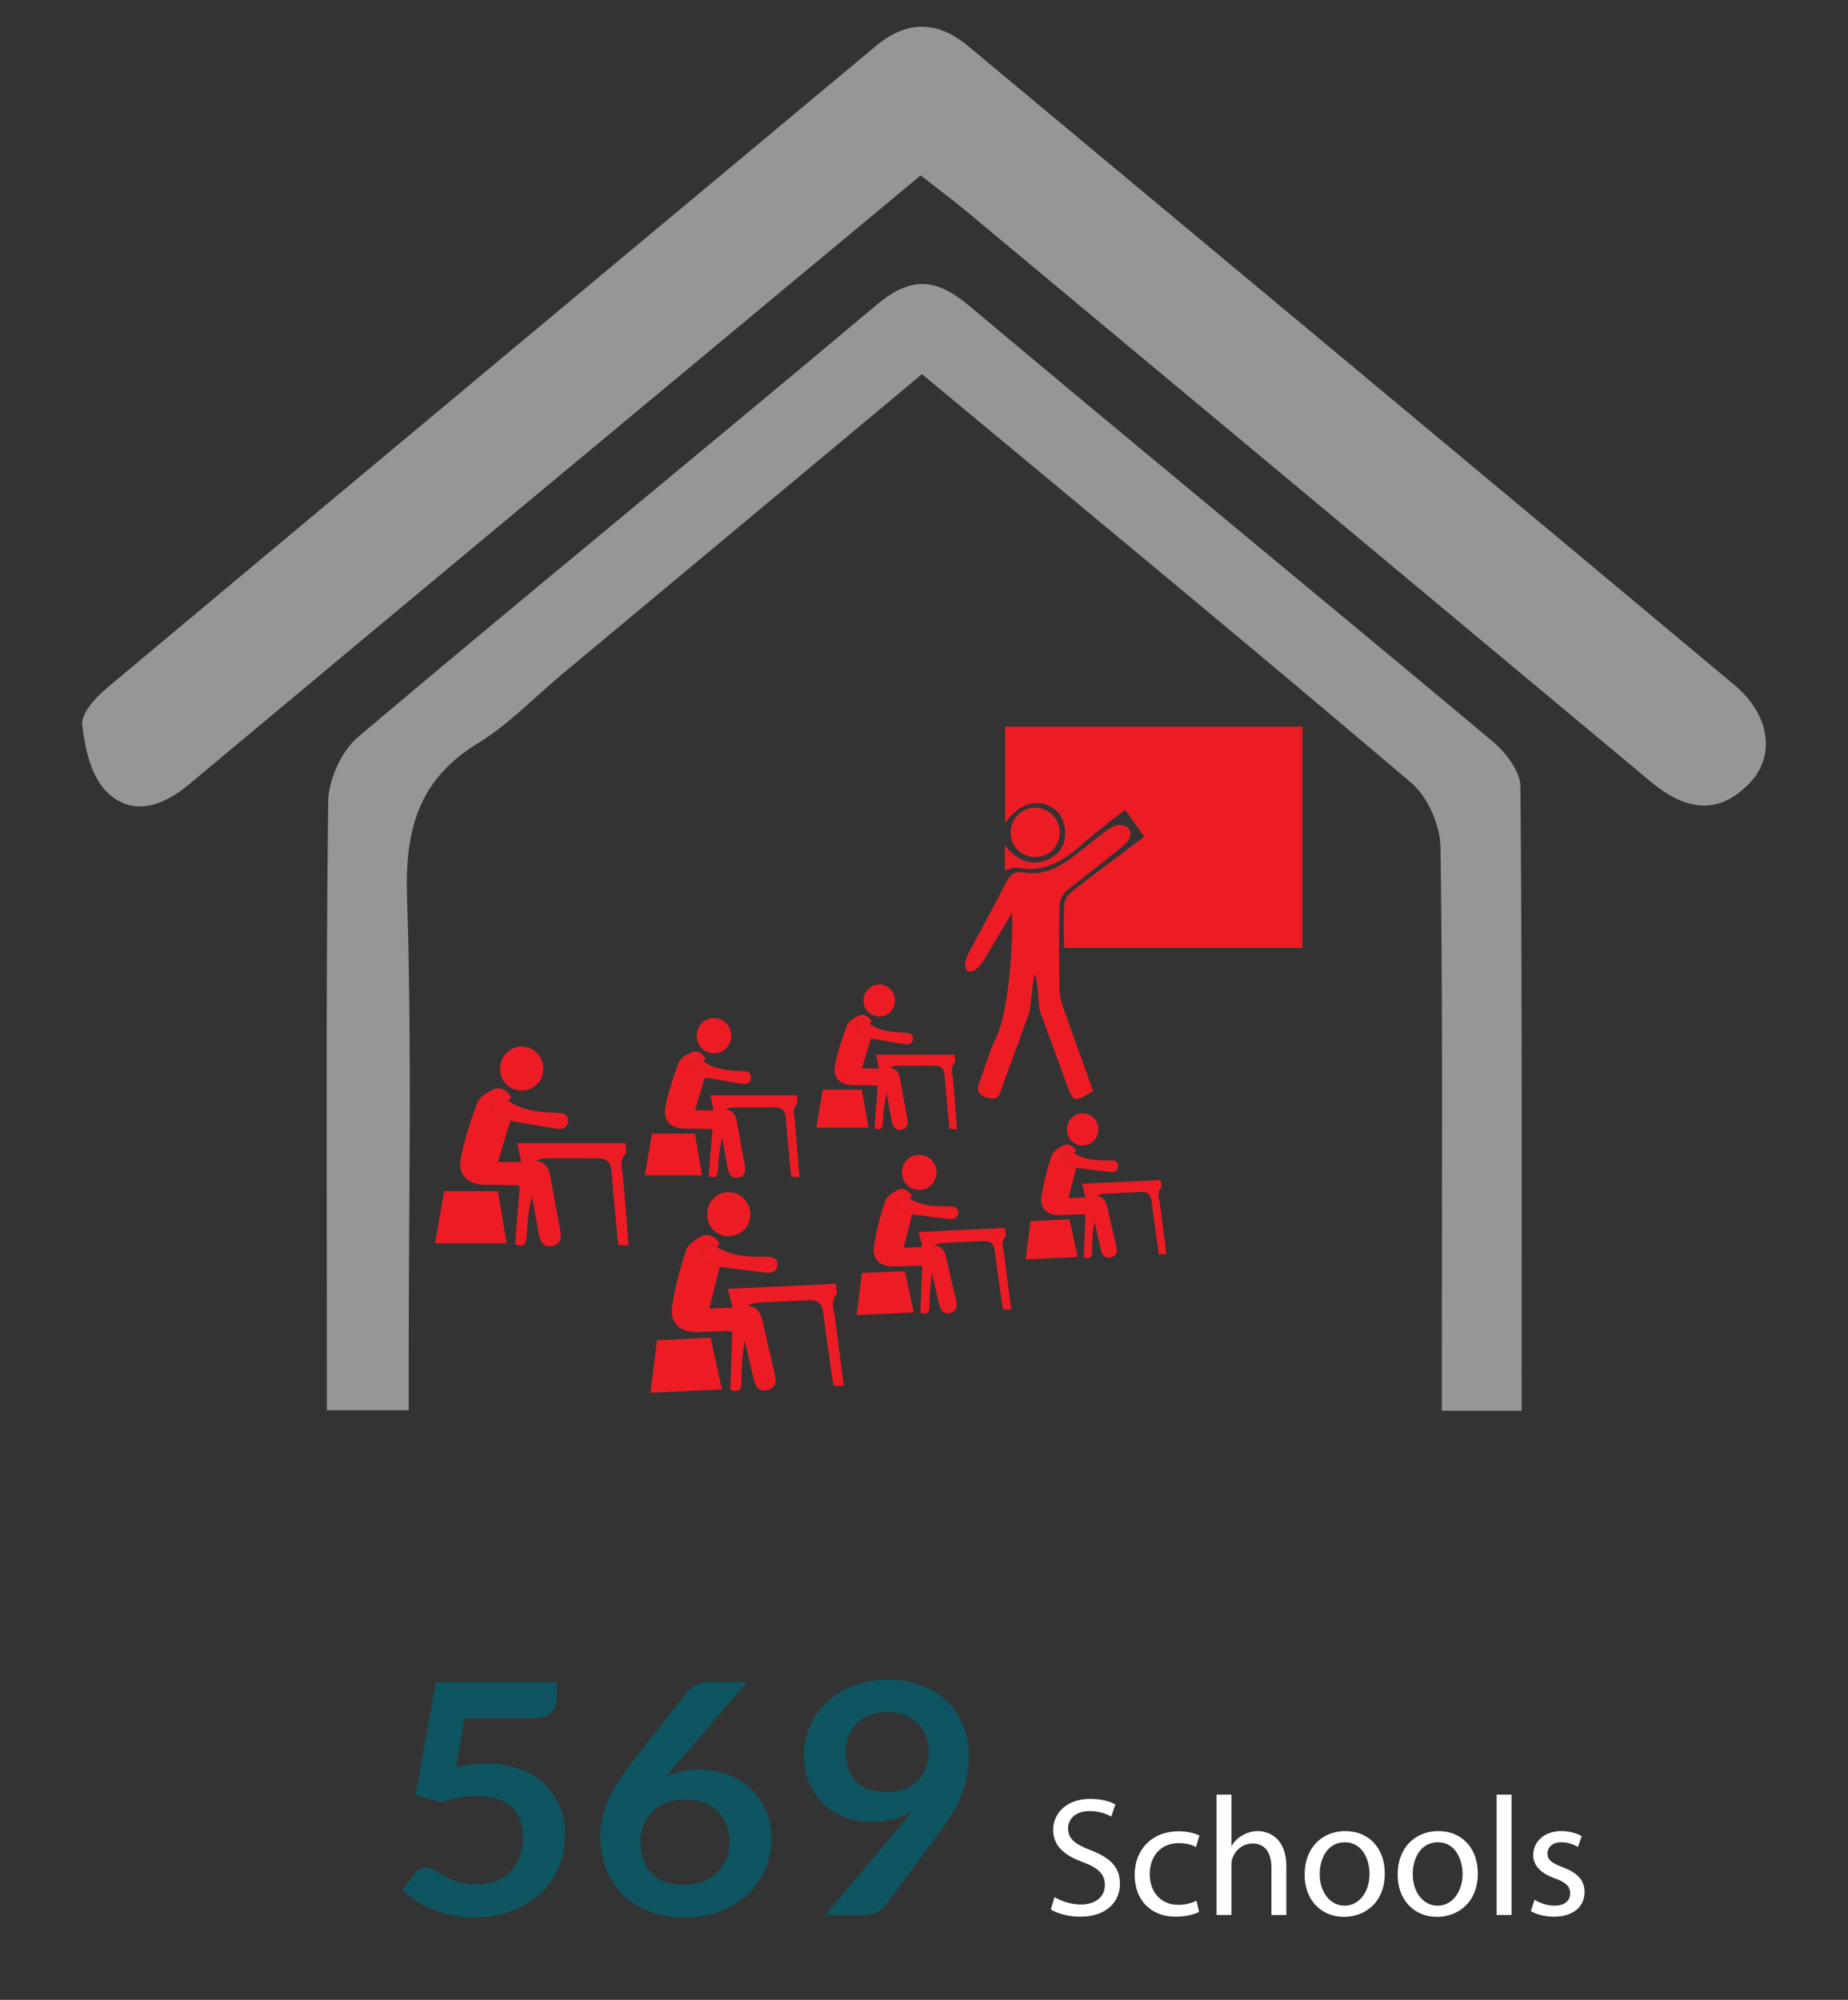 <?xml version="1.0" encoding="utf-8"?>
<!-- Generator: Adobe Illustrator 16.0.0, SVG Export Plug-In . SVG Version: 6.00 Build 0)  -->
<!DOCTYPE svg PUBLIC "-//W3C//DTD SVG 1.1//EN" "http://www.w3.org/Graphics/SVG/1.1/DTD/svg11.dtd">
<svg version="1.1" id="Layer_1" xmlns="http://www.w3.org/2000/svg" xmlns:xlink="http://www.w3.org/1999/xlink" x="0px" y="0px"
	 width="234.939px" height="254.188px" viewBox="0 0 234.939 254.188" enable-background="new 0 0 234.939 254.188"
	 xml:space="preserve">
<rect x="0" y="0" width="234.939" height="254.188" fill="#333333" stroke="none"/>
<g>
	<g>
		<path fill="#0E5461" d="M70.768,215.956c0,0.723-0.241,1.309-0.721,1.76c-0.481,0.449-1.28,0.676-2.399,0.676h-8.565l-1.119,6.18
			c1.406-0.271,2.69-0.408,3.852-0.408c1.636,0,3.074,0.232,4.315,0.695c1.241,0.465,2.284,1.105,3.131,1.924
			c0.846,0.818,1.485,1.777,1.915,2.875c0.431,1.1,0.646,2.283,0.646,3.551c0,1.57-0.291,3.002-0.872,4.299
			c-0.581,1.297-1.388,2.404-2.421,3.326c-1.033,0.92-2.256,1.633-3.669,2.139c-1.413,0.504-2.952,0.756-4.616,0.756
			c-0.976,0-1.901-0.096-2.776-0.285c-0.875-0.191-1.697-0.447-2.464-0.768s-1.478-0.689-2.13-1.105
			c-0.653-0.416-1.237-0.855-1.754-1.32l1.636-2.148c0.344-0.465,0.803-0.697,1.377-0.697c0.358,0,0.721,0.109,1.087,0.328
			s0.792,0.457,1.281,0.717c0.487,0.26,1.054,0.498,1.7,0.717c0.646,0.217,1.427,0.326,2.346,0.326c0.976,0,1.836-0.148,2.583-0.449
			c0.746-0.301,1.367-0.721,1.862-1.26c0.495-0.539,0.868-1.18,1.119-1.924c0.251-0.742,0.377-1.551,0.377-2.424
			c0-1.611-0.492-2.869-1.474-3.777c-0.983-0.906-2.429-1.361-4.337-1.361c-1.506,0-3.02,0.26-4.541,0.779l-3.314-0.9l2.583-14.369
			h15.366V215.956z"/>
		<path fill="#0E5461" d="M88.867,224.919c1.176,0,2.32,0.186,3.433,0.553c1.112,0.369,2.091,0.926,2.938,1.668
			c0.847,0.744,1.528,1.668,2.044,2.773s0.775,2.395,0.775,3.869c0,1.377-0.266,2.67-0.796,3.877
			c-0.531,1.209-1.277,2.262-2.238,3.162s-2.12,1.611-3.476,2.129c-1.356,0.52-2.852,0.777-4.487,0.777
			c-1.665,0-3.156-0.252-4.476-0.756c-1.32-0.506-2.447-1.211-3.379-2.119c-0.933-0.906-1.646-1.998-2.142-3.273
			c-0.495-1.277-0.742-2.691-0.742-4.248c0-1.391,0.297-2.82,0.893-4.287c0.595-1.467,1.517-2.992,2.765-4.574l7.425-9.477
			c0.258-0.326,0.635-0.605,1.13-0.838c0.495-0.232,1.065-0.35,1.711-0.35h4.734l-9.232,10.746c-0.201,0.232-0.391,0.449-0.57,0.654
			c-0.18,0.205-0.355,0.416-0.527,0.635c0.603-0.287,1.251-0.512,1.948-0.676C87.292,225.001,88.049,224.919,88.867,224.919z
			 M81.421,234.108c0,0.82,0.118,1.566,0.355,2.242s0.588,1.252,1.054,1.729c0.466,0.479,1.044,0.85,1.733,1.115
			c0.688,0.268,1.485,0.4,2.389,0.4c0.846,0,1.625-0.137,2.335-0.41c0.71-0.273,1.32-0.654,1.83-1.146
			c0.509-0.49,0.907-1.066,1.194-1.729c0.287-0.662,0.43-1.381,0.43-2.16c0-0.846-0.136-1.605-0.409-2.281
			c-0.273-0.676-0.66-1.248-1.162-1.719c-0.502-0.471-1.105-0.83-1.808-1.074c-0.703-0.246-1.478-0.369-2.324-0.369
			s-1.614,0.137-2.303,0.41c-0.688,0.271-1.28,0.65-1.775,1.135s-0.875,1.059-1.141,1.719
			C81.553,232.632,81.421,233.345,81.421,234.108z"/>
		<path fill="#0E5461" d="M110.818,231.593c-1.076,0-2.13-0.178-3.164-0.533s-1.955-0.891-2.766-1.607
			c-0.811-0.715-1.46-1.602-1.948-2.66c-0.488-1.057-0.731-2.295-0.731-3.715c0-1.322,0.258-2.564,0.775-3.725
			c0.516-1.158,1.241-2.176,2.173-3.049s2.052-1.562,3.357-2.066c1.305-0.506,2.748-0.758,4.326-0.758
			c1.593,0,3.024,0.238,4.293,0.717c1.27,0.477,2.353,1.145,3.25,2.006c0.896,0.859,1.585,1.889,2.066,3.09
			c0.48,1.201,0.721,2.518,0.721,3.949c0,0.914-0.083,1.781-0.248,2.6c-0.165,0.818-0.402,1.607-0.71,2.363
			c-0.309,0.758-0.678,1.494-1.108,2.211c-0.43,0.717-0.911,1.436-1.442,2.158l-7.124,9.66c-0.244,0.328-0.606,0.605-1.087,0.83
			s-1.029,0.338-1.646,0.338h-4.886l9.663-11.482c0.244-0.287,0.474-0.566,0.689-0.838c0.215-0.273,0.423-0.547,0.624-0.82
			c-0.718,0.438-1.506,0.768-2.367,0.994C112.669,231.479,111.765,231.593,110.818,231.593z M118.071,222.729
			c0-0.805-0.129-1.523-0.388-2.158s-0.624-1.17-1.098-1.607c-0.473-0.436-1.037-0.77-1.689-1.002s-1.366-0.348-2.141-0.348
			c-0.804,0-1.528,0.125-2.174,0.377c-0.646,0.254-1.194,0.605-1.646,1.055c-0.452,0.451-0.8,0.986-1.043,1.607
			c-0.244,0.621-0.366,1.299-0.366,2.035c0,1.652,0.448,2.91,1.345,3.777c0.896,0.865,2.17,1.299,3.82,1.299
			c0.861,0,1.625-0.129,2.292-0.389c0.667-0.26,1.23-0.613,1.689-1.064c0.459-0.451,0.807-0.982,1.043-1.596
			C117.953,224.101,118.071,223.44,118.071,222.729z"/>
		<path fill="#FFFFFF" d="M134.062,241.116c0.84,0.518,2.068,0.949,3.361,0.949c1.918,0,3.038-1.014,3.038-2.479
			c0-1.357-0.775-2.133-2.736-2.887c-2.37-0.84-3.835-2.068-3.835-4.115c0-2.262,1.875-3.943,4.697-3.943
			c1.487,0,2.564,0.346,3.21,0.711l-0.517,1.531c-0.474-0.26-1.444-0.689-2.758-0.689c-1.982,0-2.736,1.184-2.736,2.176
			c0,1.357,0.883,2.025,2.887,2.801c2.456,0.947,3.706,2.133,3.706,4.266c0,2.24-1.659,4.18-5.084,4.18
			c-1.4,0-2.93-0.41-3.706-0.926L134.062,241.116z"/>
		<path fill="#FFFFFF" d="M152.438,243.013c-0.496,0.26-1.594,0.604-2.995,0.604c-3.146,0-5.192-2.133-5.192-5.322
			c0-3.209,2.197-5.537,5.602-5.537c1.121,0,2.111,0.281,2.629,0.539l-0.431,1.465c-0.453-0.258-1.164-0.494-2.198-0.494
			c-2.392,0-3.684,1.766-3.684,3.941c0,2.414,1.551,3.9,3.62,3.9c1.077,0,1.788-0.281,2.327-0.518L152.438,243.013z"/>
		<path fill="#FFFFFF" d="M154.657,228.104h1.896v6.506h0.043c0.302-0.539,0.776-1.012,1.357-1.336
			c0.56-0.322,1.228-0.539,1.939-0.539c1.401,0,3.642,0.863,3.642,4.461v6.205h-1.896v-5.99c0-1.68-0.625-3.102-2.413-3.102
			c-1.228,0-2.198,0.861-2.542,1.895c-0.108,0.26-0.129,0.539-0.129,0.906v6.291h-1.896V228.104z"/>
		<path fill="#FFFFFF" d="M176.05,238.101c0,3.857-2.672,5.537-5.192,5.537c-2.823,0-4.999-2.068-4.999-5.365
			c0-3.49,2.284-5.537,5.171-5.537C174.025,232.735,176.05,234.911,176.05,238.101z M167.777,238.208
			c0,2.285,1.314,4.008,3.167,4.008c1.81,0,3.167-1.701,3.167-4.051c0-1.766-0.883-4.008-3.125-4.008
			C168.747,234.157,167.777,236.226,167.777,238.208z"/>
		<path fill="#FFFFFF" d="M187.877,238.101c0,3.857-2.672,5.537-5.192,5.537c-2.823,0-4.999-2.068-4.999-5.365
			c0-3.49,2.284-5.537,5.171-5.537C185.852,232.735,187.877,234.911,187.877,238.101z M179.604,238.208
			c0,2.285,1.314,4.008,3.167,4.008c1.81,0,3.167-1.701,3.167-4.051c0-1.766-0.883-4.008-3.125-4.008
			C180.574,234.157,179.604,236.226,179.604,238.208z"/>
		<path fill="#FFFFFF" d="M190.268,228.104h1.896v15.297h-1.896V228.104z"/>
		<path fill="#FFFFFF" d="M195.093,241.462c0.56,0.365,1.551,0.754,2.499,0.754c1.379,0,2.025-0.689,2.025-1.551
			c0-0.906-0.539-1.4-1.939-1.918c-1.875-0.668-2.758-1.701-2.758-2.951c0-1.682,1.357-3.061,3.598-3.061
			c1.056,0,1.982,0.303,2.563,0.646l-0.474,1.379c-0.41-0.258-1.164-0.604-2.133-0.604c-1.12,0-1.745,0.646-1.745,1.422
			c0,0.863,0.625,1.25,1.982,1.768c1.81,0.689,2.736,1.594,2.736,3.146c0,1.83-1.422,3.123-3.899,3.123
			c-1.142,0-2.198-0.279-2.93-0.711L195.093,241.462z"/>
	</g>
	<g>
		<path fill-rule="evenodd" clip-rule="evenodd" fill="#969696" d="M117.044,22.293c-17.007,14.134-33.818,28.101-50.618,42.074
			c-14.148,11.769-28.296,23.545-42.42,35.35c-3.353,2.812-7.261,4.117-10.482,0.885c-1.954-1.962-2.742-5.523-3.073-8.479
			c-0.156-1.422,1.667-3.437,3.067-4.614C46.097,60.239,78.74,33.048,111.367,5.836c3.923-3.271,7.805-3.236,11.721,0.022
			c32.473,27.062,64.975,54.091,97.407,81.201c4.521,3.781,5.271,8.988,1.952,12.457c-4.161,4.355-8.399,3.332-12.615-0.188
			c-28.953-24.165-57.933-48.296-86.913-72.428C121.12,25.401,119.233,24.005,117.044,22.293z"/>
		<path fill-rule="evenodd" clip-rule="evenodd" fill="#969696" d="M193.449,179.313c-3.707,0-6.47,0-10.146,0
			c0-2.521,0-4.82,0-7.119c0-21.482,0.138-42.969-0.167-64.443c-0.038-2.801-1.591-6.438-3.691-8.224
			c-20.463-17.396-41.195-34.48-62.232-51.973c-15.354,12.803-30.635,25.537-45.914,38.276c-3.487,2.907-6.686,6.291-10.518,8.626
			c-7.604,4.621-9.314,11.026-9.035,19.585c0.64,19.507,0.21,39.053,0.21,58.58c0,2.109,0,4.227,0,6.623c-3.604,0-6.56,0-10.401,0
			c0-2.232,0-4.318,0-6.408c0-23.65-0.129-47.299,0.168-70.948c0.034-2.797,1.675-6.424,3.792-8.214
			c21.85-18.453,44.024-36.526,65.924-54.926c4.386-3.682,7.56-3.435,11.829,0.16c22.08,18.55,44.377,36.822,66.487,55.321
			c1.666,1.396,3.52,3.794,3.539,5.742C193.528,126.187,193.449,152.407,193.449,179.313z"/>
		<g>
			<path fill-rule="evenodd" clip-rule="evenodd" fill="#ED1C24" d="M143.043,102.917c-0.597,0.457-3.889,2.993-5.269,4.215
				c-2.376,2.106-4.847,3.836-8.294,3.174c-0.514-0.099-1.104,0.185-1.735,0.307c0-1.205,0-2.367,0-3.136
				c3.029,3.706,5.847,1.651,6.542,1.1c1.553-1.235,1.413-4.155,0.099-5.44c-1.828-1.786-4.694-1.368-6.614,1.494
				c0-4.145,0-8.149,0-12.27c12.629,0,25.14,0,37.815,0c0,9.339,0,18.663,0,28.101c-10.058,0-20.055,0-30.324,0
				c0-2.002-0.08-3.852,0.052-5.686c0.034-0.531,0.56-1.14,1.02-1.511c2.333-1.865,6.767-5.107,9.138-6.923 M145.3,103.26
				c0.206-0.196,0.411-0.39,0.617-0.584"/>
			<path fill-rule="evenodd" clip-rule="evenodd" fill="#ED1C24" d="M138.976,138.66c-2.409,1.501-2.535,1.455-3.374-0.86
				c-1.113-3.084-2.251-6.161-3.385-9.238c-0.138-0.367-0.309-4.127-0.628-4.777c-0.32,0.666-0.575,4.462-0.724,4.871
				c-1.149,3.134-2.283,6.273-3.429,9.411c-0.342,0.929-0.438,1.96-2.028,1.414c-1.553-0.539-1.107-1.354-0.74-2.335
				c0.626-1.675,1.063-3.442,1.867-5.023c2.07-4.068,2.291-15.313,2.111-16.073c-1.214,1.97-2.54,4.311-3.626,6.057
				c-1.505,2.432-3.429,1.482-1.543-1.613c1.435-2.681,3.068-5.674,4.46-8.38c0.466-0.915,1.048-1.416,2.089-1.232
				c2.761,0.486,4.819-0.72,6.928-2.413c1.245-0.995,2.531-1.988,3.804-2.973c1.909-1.473,3.896-0.167,2.457,1.623
				c-0.327,0.409-5.062,4.046-7.521,5.992c-0.55,0.439-0.981,1.356-0.996,2.066c-0.08,3.569-0.062,7.036-0.012,10.553
				c0.012,0.754,0.197,1.534,0.449,2.249C136.396,131.562,137.701,135.127,138.976,138.66z"/>
			<path fill-rule="evenodd" clip-rule="evenodd" fill="#ED1C24" d="M134.729,105.836c-0.016,1.781-1.404,3.124-3.197,3.087
				c-1.724-0.038-3.018-1.344-3.052-3.061c-0.034-1.764,1.358-3.198,3.105-3.204C133.321,102.65,134.736,104.083,134.729,105.836z"
				/>
			<g>
				<path fill-rule="evenodd" clip-rule="evenodd" fill="#ED1C24" d="M110.526,130.12c0.099-0.103,0.295-0.267,0.271-0.307
					c-0.381-0.681-0.999-1.029-1.707-0.694c-0.556,0.263-1.229,0.7-1.423,1.218c-0.63,1.671-1.199,3.389-1.526,5.138
					c-0.289,1.541,0.678,2.424,2.272,2.436c0.993,0.01,1.986,0.022,2.979,0.042c0.054,0,0.103,0.057,0.205,0.114
					c-0.145,1.762-0.287,3.543-0.434,5.335c0.764,0.301,1.039,0.072,1.073-0.702c0.048-1.256,0.187-2.51,0.483-3.762
					c0.217,1.171,0.426,2.337,0.636,3.507c0.127,0.72,0.418,1.296,1.267,1.125c0.81-0.164,0.846-0.784,0.716-1.462
					c-0.305-1.617-0.604-3.232-0.883-4.852c-0.137-0.794-0.385-1.442-1.385-1.576c0.304-0.075,0.601-0.217,0.909-0.221
					c1.583-0.019,3.174,0.012,4.755-0.011c0.883-0.016,1.292,0.346,1.356,1.25c0.172,2.229,0.401,4.448,0.62,6.77
					c0.274,0.018,0.556,0.036,0.959,0.06c-0.183-2.223-0.35-4.346-0.526-6.474c-0.058-0.666-0.356-1.324,0.211-1.964
					c0.164-0.186,0.028-0.646,0.028-1.034c-3.328,0-6.574,0-10.009,0c0.12,0.616,0.23,1.14,0.356,1.744c-0.548,0-1.218,0-2.158,0
					c0.396-1.307,0.772-2.561,1.146-3.814c-0.468-0.214-1.005-0.351-1.389-0.672c-0.221-0.192-0.289-0.692-0.236-1.019
					c0.03-0.153,0.518-0.266,0.814-0.312C110.099,129.953,110.32,130.07,110.526,130.12z"/>
				<path fill-rule="evenodd" clip-rule="evenodd" fill="#ED1C24" d="M109.574,138.496c-1.689,0-3.288,0-4.972,0
					c-0.274,1.603-0.55,3.174-0.829,4.825c2.228,0,4.37,0,6.619,0C110.122,141.729,109.858,140.159,109.574,138.496z"/>
				<path fill-rule="evenodd" clip-rule="evenodd" fill="#ED1C24" d="M109.778,127.172c0.008,1.128,0.873,2.01,1.992,2.019
					c1.111,0.006,2.002-0.873,2.013-1.996c0.02-1.15-0.917-2.099-2.039-2.075C110.643,125.144,109.772,126.051,109.778,127.172z"/>
				<path fill-rule="evenodd" clip-rule="evenodd" fill="#ED1C24" d="M110.526,130.12c-0.206-0.05-0.427-0.167-0.617-0.137
					c-0.297,0.046-0.784,0.158-0.814,0.312c-0.053,0.326,0.016,0.826,0.236,1.019c0.384,0.321,0.921,0.458,1.389,0.672
					c1.428,0.247,2.847,0.514,4.275,0.736c0.539,0.083,1.067-0.082,1.073-0.718c0.01-0.64-0.504-0.732-1.052-0.75
					C113.442,131.201,111.876,131.083,110.526,130.12z"/>
				<path fill-rule="evenodd" clip-rule="evenodd" fill="#ED1C24" d="M89.395,134.89c0.103-0.116,0.317-0.295,0.295-0.337
					c-0.417-0.75-1.1-1.132-1.872-0.765c-0.616,0.289-1.352,0.769-1.566,1.339c-0.69,1.835-1.316,3.721-1.676,5.641
					c-0.314,1.693,0.745,2.663,2.494,2.677c1.093,0.01,2.185,0.024,3.271,0.044c0.062,0.002,0.118,0.064,0.229,0.127
					c-0.155,1.934-0.315,3.892-0.476,5.861c0.837,0.329,1.142,0.078,1.174-0.774c0.056-1.378,0.208-2.754,0.539-4.13
					c0.231,1.283,0.472,2.565,0.692,3.852c0.141,0.79,0.461,1.424,1.396,1.233c0.887-0.179,0.925-0.862,0.784-1.604
					c-0.331-1.775-0.664-3.551-0.967-5.329c-0.152-0.872-0.426-1.582-1.527-1.729c0.332-0.083,0.667-0.239,0.995-0.243
					c1.746-0.022,3.489,0.014,5.229-0.016c0.971-0.015,1.417,0.385,1.491,1.376c0.185,2.445,0.438,4.887,0.678,7.435
					c0.305,0.019,0.616,0.038,1.058,0.064c-0.197-2.439-0.388-4.772-0.586-7.105c-0.061-0.734-0.386-1.459,0.236-2.161
					c0.187-0.205,0.03-0.708,0.03-1.134c-3.653,0-7.221,0-10.994,0c0.137,0.674,0.255,1.25,0.396,1.914c-0.604,0-1.339,0-2.367,0
					c0.431-1.435,0.844-2.812,1.256-4.188c-0.518-0.233-1.111-0.384-1.525-0.74c-0.248-0.209-0.318-0.759-0.259-1.118
					c0.03-0.168,0.566-0.291,0.891-0.343C88.925,134.702,89.168,134.834,89.395,134.89z"/>
				<path fill-rule="evenodd" clip-rule="evenodd" fill="#ED1C24" d="M88.347,144.086c-1.861,0-3.612,0-5.462,0
					c-0.302,1.76-0.601,3.489-0.913,5.301c2.449,0,4.807,0,7.272,0C88.948,147.636,88.655,145.915,88.347,144.086z"/>
				<path fill-rule="evenodd" clip-rule="evenodd" fill="#ED1C24" d="M88.571,131.654c0.004,1.236,0.959,2.205,2.185,2.215
					c1.222,0.007,2.196-0.956,2.211-2.192c0.02-1.264-1.004-2.307-2.237-2.279C89.519,129.423,88.568,130.418,88.571,131.654z"/>
				<path fill-rule="evenodd" clip-rule="evenodd" fill="#ED1C24" d="M89.395,134.89c-0.227-0.056-0.47-0.188-0.683-0.154
					c-0.324,0.052-0.86,0.175-0.891,0.343c-0.06,0.359,0.011,0.909,0.259,1.118c0.414,0.356,1.008,0.507,1.525,0.74
					c1.564,0.272,3.125,0.563,4.696,0.808c0.588,0.093,1.168-0.09,1.176-0.788c0.012-0.698-0.556-0.803-1.156-0.824
					C92.593,136.076,90.877,135.946,89.395,134.89z"/>
				<path fill-rule="evenodd" clip-rule="evenodd" fill="#ED1C24" d="M64.608,139.888c0.125-0.145,0.396-0.369,0.369-0.424
					c-0.525-0.935-1.382-1.414-2.349-0.955c-0.761,0.363-1.689,0.965-1.956,1.68c-0.863,2.291-1.647,4.65-2.095,7.054
					c-0.396,2.118,0.933,3.328,3.119,3.347c1.362,0.012,2.73,0.033,4.095,0.056c0.072,0.002,0.145,0.078,0.285,0.162
					c-0.198,2.414-0.396,4.863-0.598,7.328c1.051,0.412,1.431,0.098,1.473-0.967c0.068-1.725,0.259-3.447,0.67-5.167
					c0.289,1.606,0.586,3.208,0.873,4.817c0.174,0.986,0.565,1.781,1.741,1.545c1.104-0.227,1.157-1.08,0.982-2.01
					c-0.417-2.221-0.834-4.439-1.214-6.664c-0.187-1.093-0.533-1.98-1.907-2.164c0.415-0.106,0.834-0.298,1.25-0.304
					c2.179-0.028,4.357,0.015,6.536-0.018c1.212-0.019,1.773,0.478,1.865,1.721c0.229,3.058,0.548,6.112,0.845,9.302
					c0.384,0.023,0.776,0.045,1.326,0.08c-0.249-3.055-0.485-5.973-0.732-8.892c-0.076-0.917-0.483-1.824,0.295-2.703
					c0.229-0.256,0.036-0.885,0.036-1.42c-4.572,0-9.032,0-13.752,0c0.176,0.845,0.322,1.568,0.491,2.397c-0.752,0-1.677,0-2.961,0
					c0.543-1.798,1.061-3.521,1.578-5.24c-0.655-0.293-1.39-0.481-1.911-0.925c-0.308-0.261-0.407-0.951-0.325-1.4
					c0.038-0.209,0.712-0.365,1.111-0.426C64.018,139.655,64.323,139.816,64.608,139.888z"/>
				<path fill-rule="evenodd" clip-rule="evenodd" fill="#ED1C24" d="M63.296,151.393c-2.323,0-4.521,0-6.835,0
					c-0.376,2.203-0.753,4.361-1.144,6.633c3.063,0,6.017,0,9.096,0C64.048,155.833,63.683,153.68,63.296,151.393z"/>
				<path fill-rule="evenodd" clip-rule="evenodd" fill="#ED1C24" d="M63.575,135.837c0.006,1.551,1.196,2.761,2.734,2.771
					c1.525,0.01,2.747-1.196,2.767-2.742c0.022-1.579-1.264-2.88-2.801-2.85C64.764,133.05,63.573,134.294,63.575,135.837z"/>
				<path fill-rule="evenodd" clip-rule="evenodd" fill="#ED1C24" d="M64.608,139.888c-0.285-0.072-0.59-0.233-0.858-0.189
					c-0.399,0.061-1.073,0.217-1.111,0.426c-0.082,0.449,0.018,1.14,0.325,1.4c0.521,0.443,1.256,0.632,1.911,0.925
					c1.952,0.339,3.904,0.704,5.871,1.009c0.738,0.118,1.464-0.11,1.474-0.982c0.011-0.879-0.7-1.008-1.45-1.033
					C68.609,141.369,66.458,141.209,64.608,139.888z"/>
			</g>
			<g>
				<path fill-rule="evenodd" clip-rule="evenodd" fill="#ED1C24" d="M136.529,146.566c0.093-0.11,0.277-0.284,0.259-0.32
					c-0.415-0.664-1.055-0.983-1.739-0.614c-0.544,0.289-1.199,0.757-1.366,1.286c-0.55,1.693-1.035,3.437-1.284,5.198
					c-0.215,1.553,0.789,2.389,2.38,2.328c0.993-0.037,1.987-0.07,2.983-0.098c0.052-0.002,0.107,0.051,0.212,0.105
					c-0.063,1.764-0.122,3.551-0.185,5.35c0.778,0.264,1.046,0.021,1.039-0.752c-0.008-1.26,0.068-2.516,0.312-3.779
					c0.265,1.156,0.533,2.312,0.796,3.471c0.159,0.711,0.476,1.277,1.318,1.066c0.797-0.205,0.805-0.826,0.645-1.496
					c-0.378-1.598-0.753-3.201-1.11-4.805c-0.172-0.787-0.453-1.421-1.462-1.507c0.301-0.091,0.6-0.245,0.902-0.265
					c1.579-0.095,3.17-0.137,4.751-0.235c0.879-0.056,1.304,0.287,1.418,1.188c0.27,2.214,0.604,4.425,0.932,6.731
					c0.274,0.004,0.562,0.01,0.963,0.016c-0.283-2.211-0.552-4.326-0.833-6.439c-0.09-0.666-0.419-1.309,0.121-1.975
					c0.16-0.194-0.003-0.646-0.022-1.035c-3.322,0.156-6.568,0.309-10.001,0.468c0.156,0.611,0.289,1.129,0.441,1.728
					c-0.546,0.027-1.214,0.058-2.154,0.104c0.331-1.328,0.647-2.596,0.967-3.865c-0.479-0.191-1.027-0.303-1.415-0.606
					c-0.236-0.179-0.329-0.678-0.286-1.007c0.02-0.154,0.503-0.289,0.794-0.35C136.097,146.416,136.32,146.524,136.529,146.566z"/>
				<path fill-rule="evenodd" clip-rule="evenodd" fill="#ED1C24" d="M135.969,154.975c-1.689,0.078-3.284,0.154-4.966,0.232
					c-0.2,1.613-0.398,3.197-0.605,4.859c2.227-0.105,4.371-0.205,6.61-0.311C136.669,158.178,136.331,156.624,135.969,154.975z"/>
				<path fill-rule="evenodd" clip-rule="evenodd" fill="#ED1C24" d="M135.644,143.654c0.051,1.129,0.965,1.968,2.08,1.924
					c1.11-0.045,1.956-0.965,1.919-2.087c-0.037-1.151-1.014-2.055-2.137-1.978C136.411,141.589,135.584,142.534,135.644,143.654z"
					/>
				<path fill-rule="evenodd" clip-rule="evenodd" fill="#ED1C24" d="M136.529,146.566c-0.209-0.042-0.432-0.15-0.626-0.11
					c-0.291,0.061-0.774,0.195-0.794,0.35c-0.043,0.329,0.05,0.828,0.286,1.007c0.388,0.304,0.936,0.415,1.415,0.606
					c1.431,0.181,2.866,0.379,4.307,0.533c0.538,0.059,1.06-0.132,1.036-0.765c-0.019-0.64-0.542-0.71-1.088-0.702
					C139.494,147.505,137.921,147.461,136.529,146.566z"/>
				<path fill-rule="evenodd" clip-rule="evenodd" fill="#ED1C24" d="M115.64,152.32c0.103-0.122,0.311-0.311,0.281-0.353
					c-0.45-0.729-1.149-1.077-1.906-0.676c-0.598,0.316-1.312,0.832-1.503,1.412c-0.602,1.863-1.14,3.779-1.404,5.713
					c-0.24,1.705,0.863,2.623,2.612,2.557c1.09-0.043,2.183-0.078,3.274-0.111c0.058-0.002,0.114,0.059,0.232,0.119
					c-0.068,1.934-0.137,3.9-0.206,5.873c0.856,0.291,1.149,0.025,1.143-0.826c-0.012-1.381,0.072-2.76,0.34-4.15
					c0.293,1.27,0.588,2.541,0.878,3.814c0.177,0.781,0.521,1.402,1.449,1.168c0.876-0.221,0.883-0.906,0.708-1.639
					c-0.415-1.758-0.829-3.516-1.218-5.279c-0.194-0.865-0.498-1.562-1.605-1.654c0.331-0.102,0.654-0.27,0.989-0.291
					c1.735-0.104,3.479-0.15,5.217-0.258c0.967-0.061,1.432,0.314,1.553,1.303c0.301,2.434,0.668,4.859,1.024,7.395
					c0.304,0.004,0.62,0.012,1.06,0.016c-0.314-2.43-0.607-4.75-0.915-7.072c-0.096-0.73-0.459-1.439,0.133-2.168
					c0.175-0.213-0.004-0.709-0.022-1.137c-3.649,0.17-7.212,0.338-10.979,0.514c0.168,0.668,0.314,1.238,0.479,1.896
					c-0.602,0.029-1.338,0.064-2.363,0.111c0.365-1.455,0.712-2.85,1.061-4.244c-0.527-0.209-1.129-0.33-1.559-0.664
					c-0.255-0.199-0.358-0.746-0.314-1.107c0.025-0.168,0.558-0.316,0.877-0.383C115.168,152.154,115.412,152.272,115.64,152.32z"/>
				<path fill-rule="evenodd" clip-rule="evenodd" fill="#ED1C24" d="M115.028,161.553c-1.857,0.088-3.61,0.172-5.454,0.256
					c-0.221,1.771-0.438,3.514-0.668,5.338c2.445-0.113,4.801-0.225,7.267-0.34C115.792,165.073,115.423,163.364,115.028,161.553z"
					/>
				<path fill-rule="evenodd" clip-rule="evenodd" fill="#ED1C24" d="M114.669,149.123c0.062,1.239,1.059,2.16,2.279,2.11
					c1.226-0.05,2.152-1.058,2.112-2.295c-0.04-1.26-1.113-2.253-2.344-2.169C115.512,146.855,114.609,147.892,114.669,149.123z"/>
				<path fill-rule="evenodd" clip-rule="evenodd" fill="#ED1C24" d="M115.64,152.32c-0.229-0.048-0.472-0.166-0.686-0.122
					c-0.319,0.066-0.852,0.215-0.877,0.383c-0.044,0.361,0.06,0.908,0.314,1.107c0.43,0.334,1.031,0.455,1.559,0.664
					c1.575,0.201,3.146,0.418,4.728,0.588c0.59,0.064,1.167-0.145,1.142-0.842c-0.026-0.701-0.593-0.777-1.198-0.77
					C118.89,153.352,117.169,153.303,115.64,152.32z"/>
				<path fill-rule="evenodd" clip-rule="evenodd" fill="#ED1C24" d="M91.117,158.473c0.122-0.15,0.381-0.387,0.349-0.439
					c-0.569-0.912-1.44-1.35-2.388-0.846c-0.746,0.396-1.645,1.041-1.876,1.766c-0.756,2.334-1.424,4.727-1.765,7.146
					c-0.295,2.131,1.083,3.281,3.275,3.199c1.366-0.051,2.729-0.098,4.095-0.139c0.072,0,0.148,0.072,0.289,0.148
					c-0.08,2.422-0.168,4.879-0.253,7.35c1.067,0.363,1.433,0.029,1.427-1.037c-0.016-1.725,0.093-3.451,0.428-5.189
					c0.365,1.59,0.734,3.18,1.093,4.77c0.221,0.98,0.652,1.752,1.819,1.459c1.088-0.273,1.102-1.129,0.883-2.047
					c-0.521-2.199-1.039-4.398-1.522-6.604c-0.24-1.084-0.624-1.953-2.01-2.07c0.415-0.129,0.818-0.338,1.237-0.365
					c2.173-0.129,4.354-0.186,6.522-0.322c1.212-0.076,1.796,0.393,1.944,1.633c0.375,3.043,0.838,6.076,1.283,9.248
					c0.384,0.006,0.776,0.01,1.328,0.02c-0.393-3.039-0.764-5.941-1.146-8.848c-0.122-0.912-0.573-1.801,0.165-2.713
					c0.217-0.266-0.006-0.885-0.032-1.422c-4.564,0.215-9.021,0.422-13.734,0.645c0.211,0.838,0.395,1.551,0.602,2.373
					c-0.75,0.037-1.675,0.078-2.957,0.139c0.459-1.82,0.891-3.562,1.324-5.309c-0.658-0.264-1.404-0.416-1.946-0.834
					c-0.319-0.246-0.447-0.932-0.393-1.383c0.029-0.211,0.695-0.396,1.095-0.479C90.52,158.264,90.83,158.413,91.117,158.473z"/>
				<path fill-rule="evenodd" clip-rule="evenodd" fill="#ED1C24" d="M90.346,170.028c-2.323,0.107-4.515,0.209-6.825,0.32
					c-0.277,2.217-0.548,4.391-0.833,6.676c3.06-0.145,6.009-0.283,9.088-0.428C91.305,174.428,90.839,172.292,90.346,170.028z"/>
				<path fill-rule="evenodd" clip-rule="evenodd" fill="#ED1C24" d="M89.896,154.475c0.079,1.549,1.324,2.699,2.857,2.641
					c1.53-0.062,2.692-1.326,2.642-2.869c-0.054-1.579-1.397-2.821-2.937-2.717C90.952,151.636,89.82,152.934,89.896,154.475z"/>
				<path fill-rule="evenodd" clip-rule="evenodd" fill="#ED1C24" d="M91.117,158.473c-0.287-0.061-0.597-0.209-0.863-0.15
					c-0.399,0.082-1.065,0.268-1.095,0.479c-0.055,0.451,0.073,1.137,0.393,1.383c0.542,0.418,1.288,0.57,1.946,0.834
					c1.976,0.248,3.942,0.52,5.918,0.732c0.742,0.082,1.459-0.178,1.427-1.051c-0.03-0.877-0.746-0.973-1.499-0.961
					C95.181,159.764,93.028,159.706,91.117,158.473z"/>
			</g>
		</g>
	</g>
</g>
</svg>
